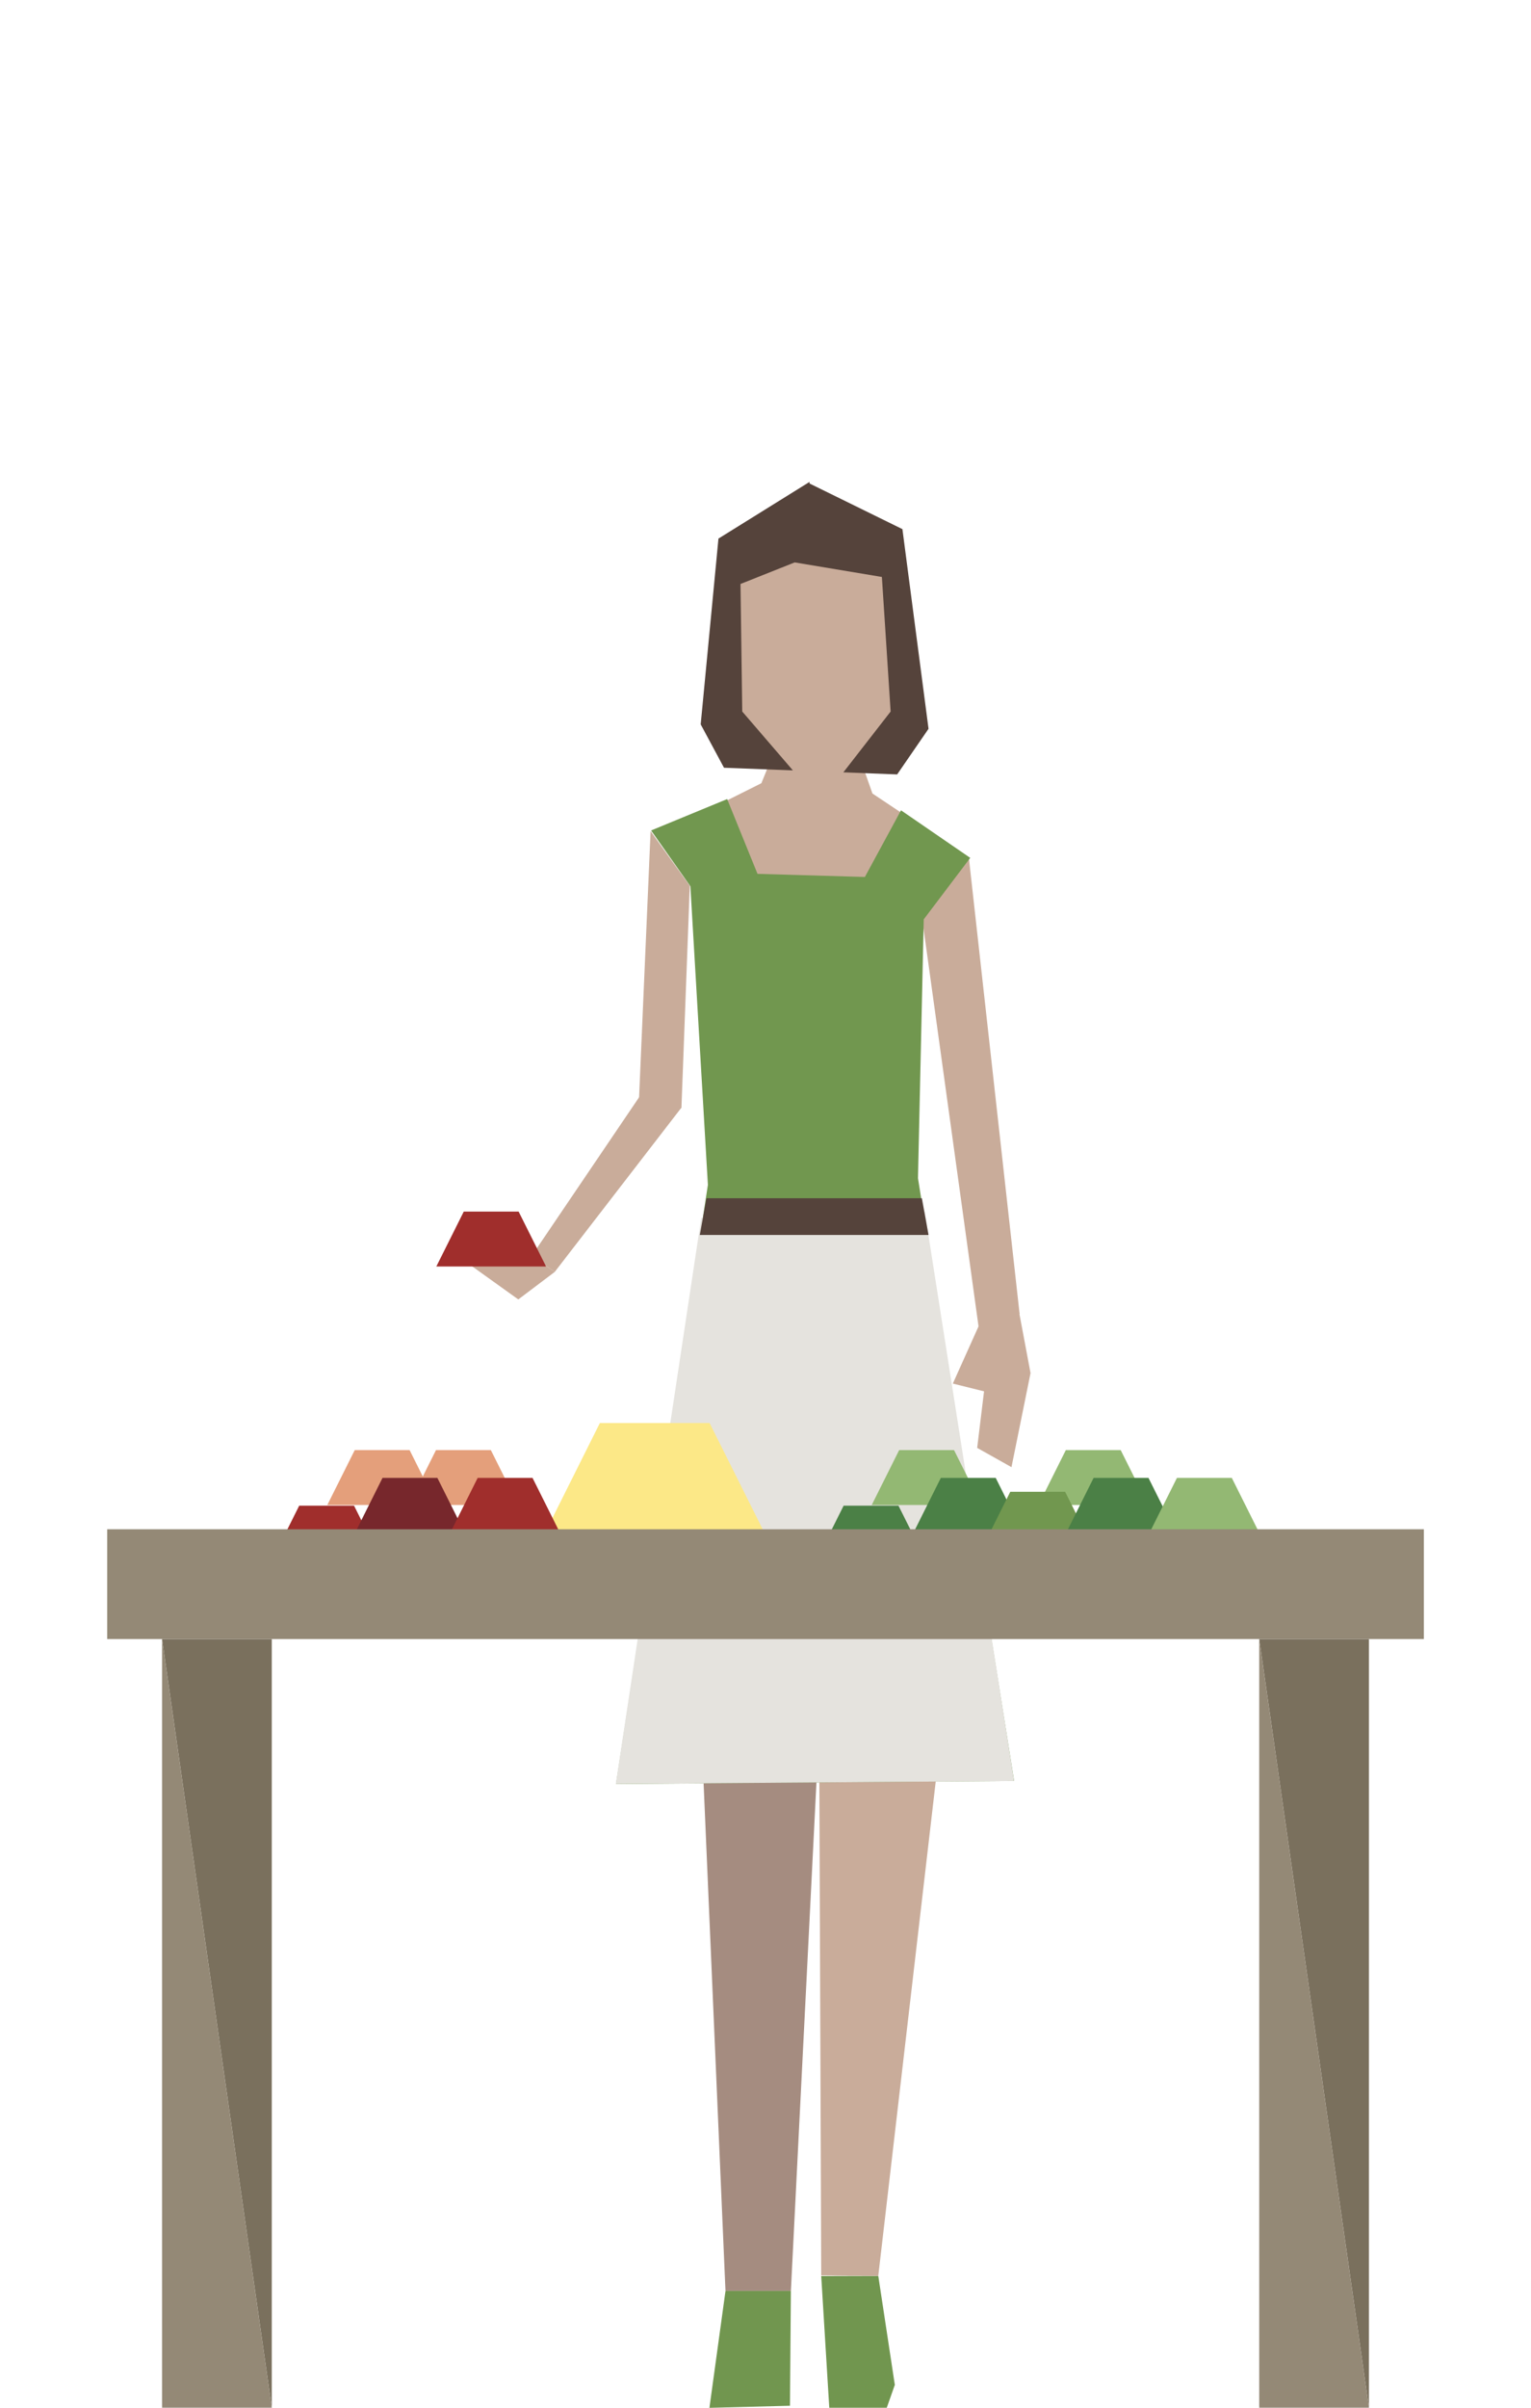 <?xml version="1.0" encoding="UTF-8" standalone="no"?>
<!DOCTYPE svg PUBLIC "-//W3C//DTD SVG 1.1//EN" "http://www.w3.org/Graphics/SVG/1.1/DTD/svg11.dtd">
<svg width="100%" height="100%" viewBox="0 0 140 220" version="1.1" xmlns="http://www.w3.org/2000/svg" xmlns:xlink="http://www.w3.org/1999/xlink" xml:space="preserve" xmlns:serif="http://www.serif.com/" style="fill-rule:evenodd;clip-rule:evenodd;stroke-linejoin:round;stroke-miterlimit:2;">
    <g id="vendor-table" transform="matrix(1,0,0,1,0,0.32)">
        <g transform="matrix(1.27,0,0,1.27,83.237,82.207)">
            <path d="M0,-6.076L-2.722,-7.89L-4.701,-13.498L-9.27,-12.195L-10.72,-8.633L-13.853,-7.065L-7.22,7.422L0,-6.076Z" style="fill:rgb(201,172,154);fill-rule:nonzero;"/>
        </g>
        <g transform="matrix(1.27,0,0,1.27,92.971,133.737)">
            <path d="M0,-12.067L0.996,-6.767L-0.376,0L-2.846,-1.386L-2.139,-7.206L-2.302,-5.442L-4.599,-6.013L-2.661,-10.324L0,-12.067Z" style="fill:rgb(201,172,154);fill-rule:nonzero;"/>
        </g>
        <g transform="matrix(-0.173,1.258,1.258,0.173,74.196,212.841)">
            <path d="M-2.15,-6.539L6.343,-6.539L5.405,-0.814L-2.793,-1.875L-2.15,-6.539Z" style="fill:rgb(113,150,79);fill-rule:nonzero;"/>
        </g>
        <g transform="matrix(1.27,0,0,1.27,75.096,219.985)">
            <path d="M0,-9.715L0.595,0.012L4.63,0.012L5.299,-1.885L4.108,-9.727L0,-9.715Z" style="fill:rgb(113,150,79);fill-rule:nonzero;"/>
        </g>
        <g transform="matrix(0.174,1.258,1.258,-0.174,104.062,93.035)">
            <path d="M-9.484,-14.377L20.339,-14.377L19.652,-11.325L-13.256,-10.45L-9.484,-14.377Z" style="fill:rgb(201,172,154);fill-rule:nonzero;"/>
        </g>
        <g transform="matrix(1.27,0,0,1.27,74.879,207.631)">
            <path d="M0,-45.243L0.171,-0.035L4.279,0L9.54,-45.243" style="fill:rgb(201,172,154);fill-rule:nonzero;"/>
        </g>
        <g transform="matrix(1.27,0,0,1.27,73.699,209.002)">
            <path d="M0,-62.05L1.1,-43.434L-1.085,0L-5.794,0L-7.659,-43.22L0,-62.05Z" style="fill:rgb(165,140,128);fill-rule:nonzero;"/>
        </g>
        <g transform="matrix(1.27,0,0,1.27,58.268,75.624)">
            <path d="M0,22.275L0.964,0L3.786,3.932L3.186,19.89" style="fill:rgb(201,172,154);fill-rule:nonzero;"/>
        </g>
        <g transform="matrix(1.27,0,0,1.27,59.539,159.822)">
            <path d="M0,-66.347L5.476,-68.606L7.661,-63.225L15.393,-63.001L17.994,-67.797L22.978,-64.375L19.631,-59.953L19.216,-41.327L26.138,2.035L-2.527,2.259L4.089,-40.847L2.828,-62.332L0,-66.347Z" style="fill:rgb(113,151,79);fill-rule:nonzero;"/>
        </g>
        <g transform="matrix(1.27,0,0,1.27,84.908,47.877)">
            <path d="M0,14.485L-1.88,0.119L-8.571,-3.166L-8.563,-3.282L-15.126,0.799L-16.405,14.166L-14.727,17.286L-2.259,17.767L0,14.485Z" style="fill:rgb(85,67,59);fill-rule:nonzero;"/>
        </g>
        <g transform="matrix(0.197,1.255,1.255,-0.197,101.925,142.374)">
            <path d="M-27.007,-9.598L14.458,-9.598L10.225,-37.95L-29.032,-25.564L-27.007,-9.598Z" style="fill:rgb(229,227,222);fill-rule:nonzero;"/>
        </g>
        <g transform="matrix(-1.27,0,0,1.27,63.993,109.166)">
            <path d="M-16.469,2.641L0,2.641L-0.48,0L-15.989,0L-16.469,2.641Z" style="fill:rgb(85,67,59);fill-rule:nonzero;"/>
        </g>
        <g transform="matrix(1.27,0,0,1.27,72.821,51.068)">
            <path d="M0,15.254L3.268,15.254L6.788,10.729L6.159,1.048L-0.119,0L-4.021,1.552L-3.895,10.729L0,15.254Z" style="fill:rgb(201,172,154);fill-rule:nonzero;"/>
        </g>
        <g transform="matrix(1.27,0,0,1.27,58.633,115.891)">
            <path d="M0,-12.784L-7.9,-1.126L-6.221,0L2.898,-11.816" style="fill:rgb(201,172,154);fill-rule:nonzero;"/>
        </g>
        <g transform="matrix(-1.014,0.765,0.765,1.014,43.214,118.39)">
            <path d="M-5.91,1.996L-2.617,1.996L-1.168,-2.642L-2.622,-2.991L-5.248,0.086" style="fill:rgb(201,172,154);fill-rule:nonzero;"/>
        </g>
        <g transform="matrix(0.568,-1.136,-1.136,-0.568,44.917,118.503)">
            <path d="M0.417,4.625L4.833,4.625L6.6,1.092L3.95,-2.441L0.417,4.625Z" style="fill:rgb(160,46,44);fill-rule:nonzero;"/>
        </g>
        <g transform="matrix(0.568,-1.136,-1.136,-0.568,42.377,140.296)">
            <path d="M0.417,4.625L4.833,4.625L6.6,1.092L3.95,-2.441L0.417,4.625Z" style="fill:rgb(228,159,123);fill-rule:nonzero;"/>
        </g>
        <g transform="matrix(0.568,-1.136,-1.136,-0.568,79.652,145.376)">
            <path d="M0.417,4.625L4.833,4.625L6.6,1.092L3.95,-2.441L0.417,4.625Z" style="fill:rgb(75,128,70);fill-rule:nonzero;"/>
        </g>
        <g transform="matrix(-0.568,1.136,1.136,0.568,66.602,132.476)">
            <path d="M2.184,-9.249L11.016,-9.249L3.95,4.882L-1.349,-2.184L2.184,-9.249Z" style="fill:rgb(252,232,135);fill-rule:nonzero;"/>
        </g>
        <g transform="matrix(0.568,-1.136,-1.136,-0.568,84.732,140.296)">
            <path d="M0.417,4.625L4.833,4.625L6.6,1.092L3.95,-2.441L0.417,4.625Z" style="fill:rgb(147,184,115);fill-rule:nonzero;"/>
        </g>
        <g transform="matrix(0.568,-1.136,-1.136,-0.568,99.972,140.296)">
            <path d="M0.417,4.625L4.833,4.625L6.6,1.092L3.95,-2.441L0.417,4.625Z" style="fill:rgb(147,184,115);fill-rule:nonzero;"/>
        </g>
        <g transform="matrix(0.568,-1.136,-1.136,-0.568,88.542,142.836)">
            <path d="M0.417,4.625L4.833,4.625L6.6,1.092L3.95,-2.441L0.417,4.625Z" style="fill:rgb(75,128,70);fill-rule:nonzero;"/>
        </g>
        <g transform="matrix(0.568,-1.136,-1.136,-0.568,94.892,144.106)">
            <path d="M0.417,4.625L4.833,4.625L6.6,1.092L3.95,-2.441L0.417,4.625Z" style="fill:rgb(113,151,79);fill-rule:nonzero;"/>
        </g>
        <g transform="matrix(0.568,-1.136,-1.136,-0.568,102.512,142.836)">
            <path d="M0.417,4.625L4.833,4.625L6.6,1.092L3.95,-2.441L0.417,4.625Z" style="fill:rgb(75,128,70);fill-rule:nonzero;"/>
        </g>
        <g transform="matrix(0.568,-1.136,-1.136,-0.568,34.948,140.296)">
            <path d="M0.417,4.625L4.833,4.625L6.6,1.092L3.95,-2.441L0.417,4.625Z" style="fill:rgb(228,159,123);fill-rule:nonzero;"/>
        </g>
        <g transform="matrix(0.568,-1.136,-1.136,-0.568,29.868,145.376)">
            <path d="M0.417,4.625L4.833,4.625L6.6,1.092L3.95,-2.441L0.417,4.625Z" style="fill:rgb(160,46,44);fill-rule:nonzero;"/>
        </g>
        <g transform="matrix(0.568,-1.136,-1.136,-0.568,37.488,142.836)">
            <path d="M0.417,4.625L4.833,4.625L6.6,1.092L3.95,-2.441L0.417,4.625Z" style="fill:rgb(119,39,44);fill-rule:nonzero;"/>
        </g>
        <g transform="matrix(0.568,-1.136,-1.136,-0.568,46.188,142.836)">
            <path d="M0.417,4.625L4.833,4.625L6.6,1.092L3.95,-2.441L0.417,4.625Z" style="fill:rgb(160,46,44);fill-rule:nonzero;"/>
        </g>
        <g transform="matrix(0.568,-1.136,-1.136,-0.568,110.132,142.836)">
            <path d="M0.417,4.625L4.833,4.625L6.6,1.092L3.95,-2.441L0.417,4.625Z" style="fill:rgb(147,184,115);fill-rule:nonzero;"/>
        </g>
        <g transform="matrix(1.27,0,0,1.27,14.819,219.676)">
            <path d="M0,-55.3L7.9,-55.3L7.9,0L0,-55.3Z" style="fill:rgb(122,112,93);fill-rule:nonzero;"/>
        </g>
        <g transform="matrix(1.27,0,0,1.27,14.819,219.676)">
            <path d="M0,-55.3L7.9,0L0,0L0,-55.3Z" style="fill:rgb(148,137,118);fill-rule:nonzero;"/>
        </g>
        <g transform="matrix(1.27,0,0,1.27,115.148,219.676)">
            <path d="M0,-55.3L7.9,-55.3L7.9,0L0,-55.3Z" style="fill:rgb(122,112,93);fill-rule:nonzero;"/>
        </g>
        <g transform="matrix(1.27,0,0,1.27,115.148,219.676)">
            <path d="M0,-55.3L7.9,0L0,0L0,-55.3Z" style="fill:rgb(148,137,118);fill-rule:nonzero;"/>
        </g>
        <g transform="matrix(-1.27,0,0,1.27,1534.82,-447.842)">
            <rect x="1106" y="462.405" width="94.8" height="7.9" style="fill:rgb(148,137,118);"/>
        </g>
    </g>
</svg>

